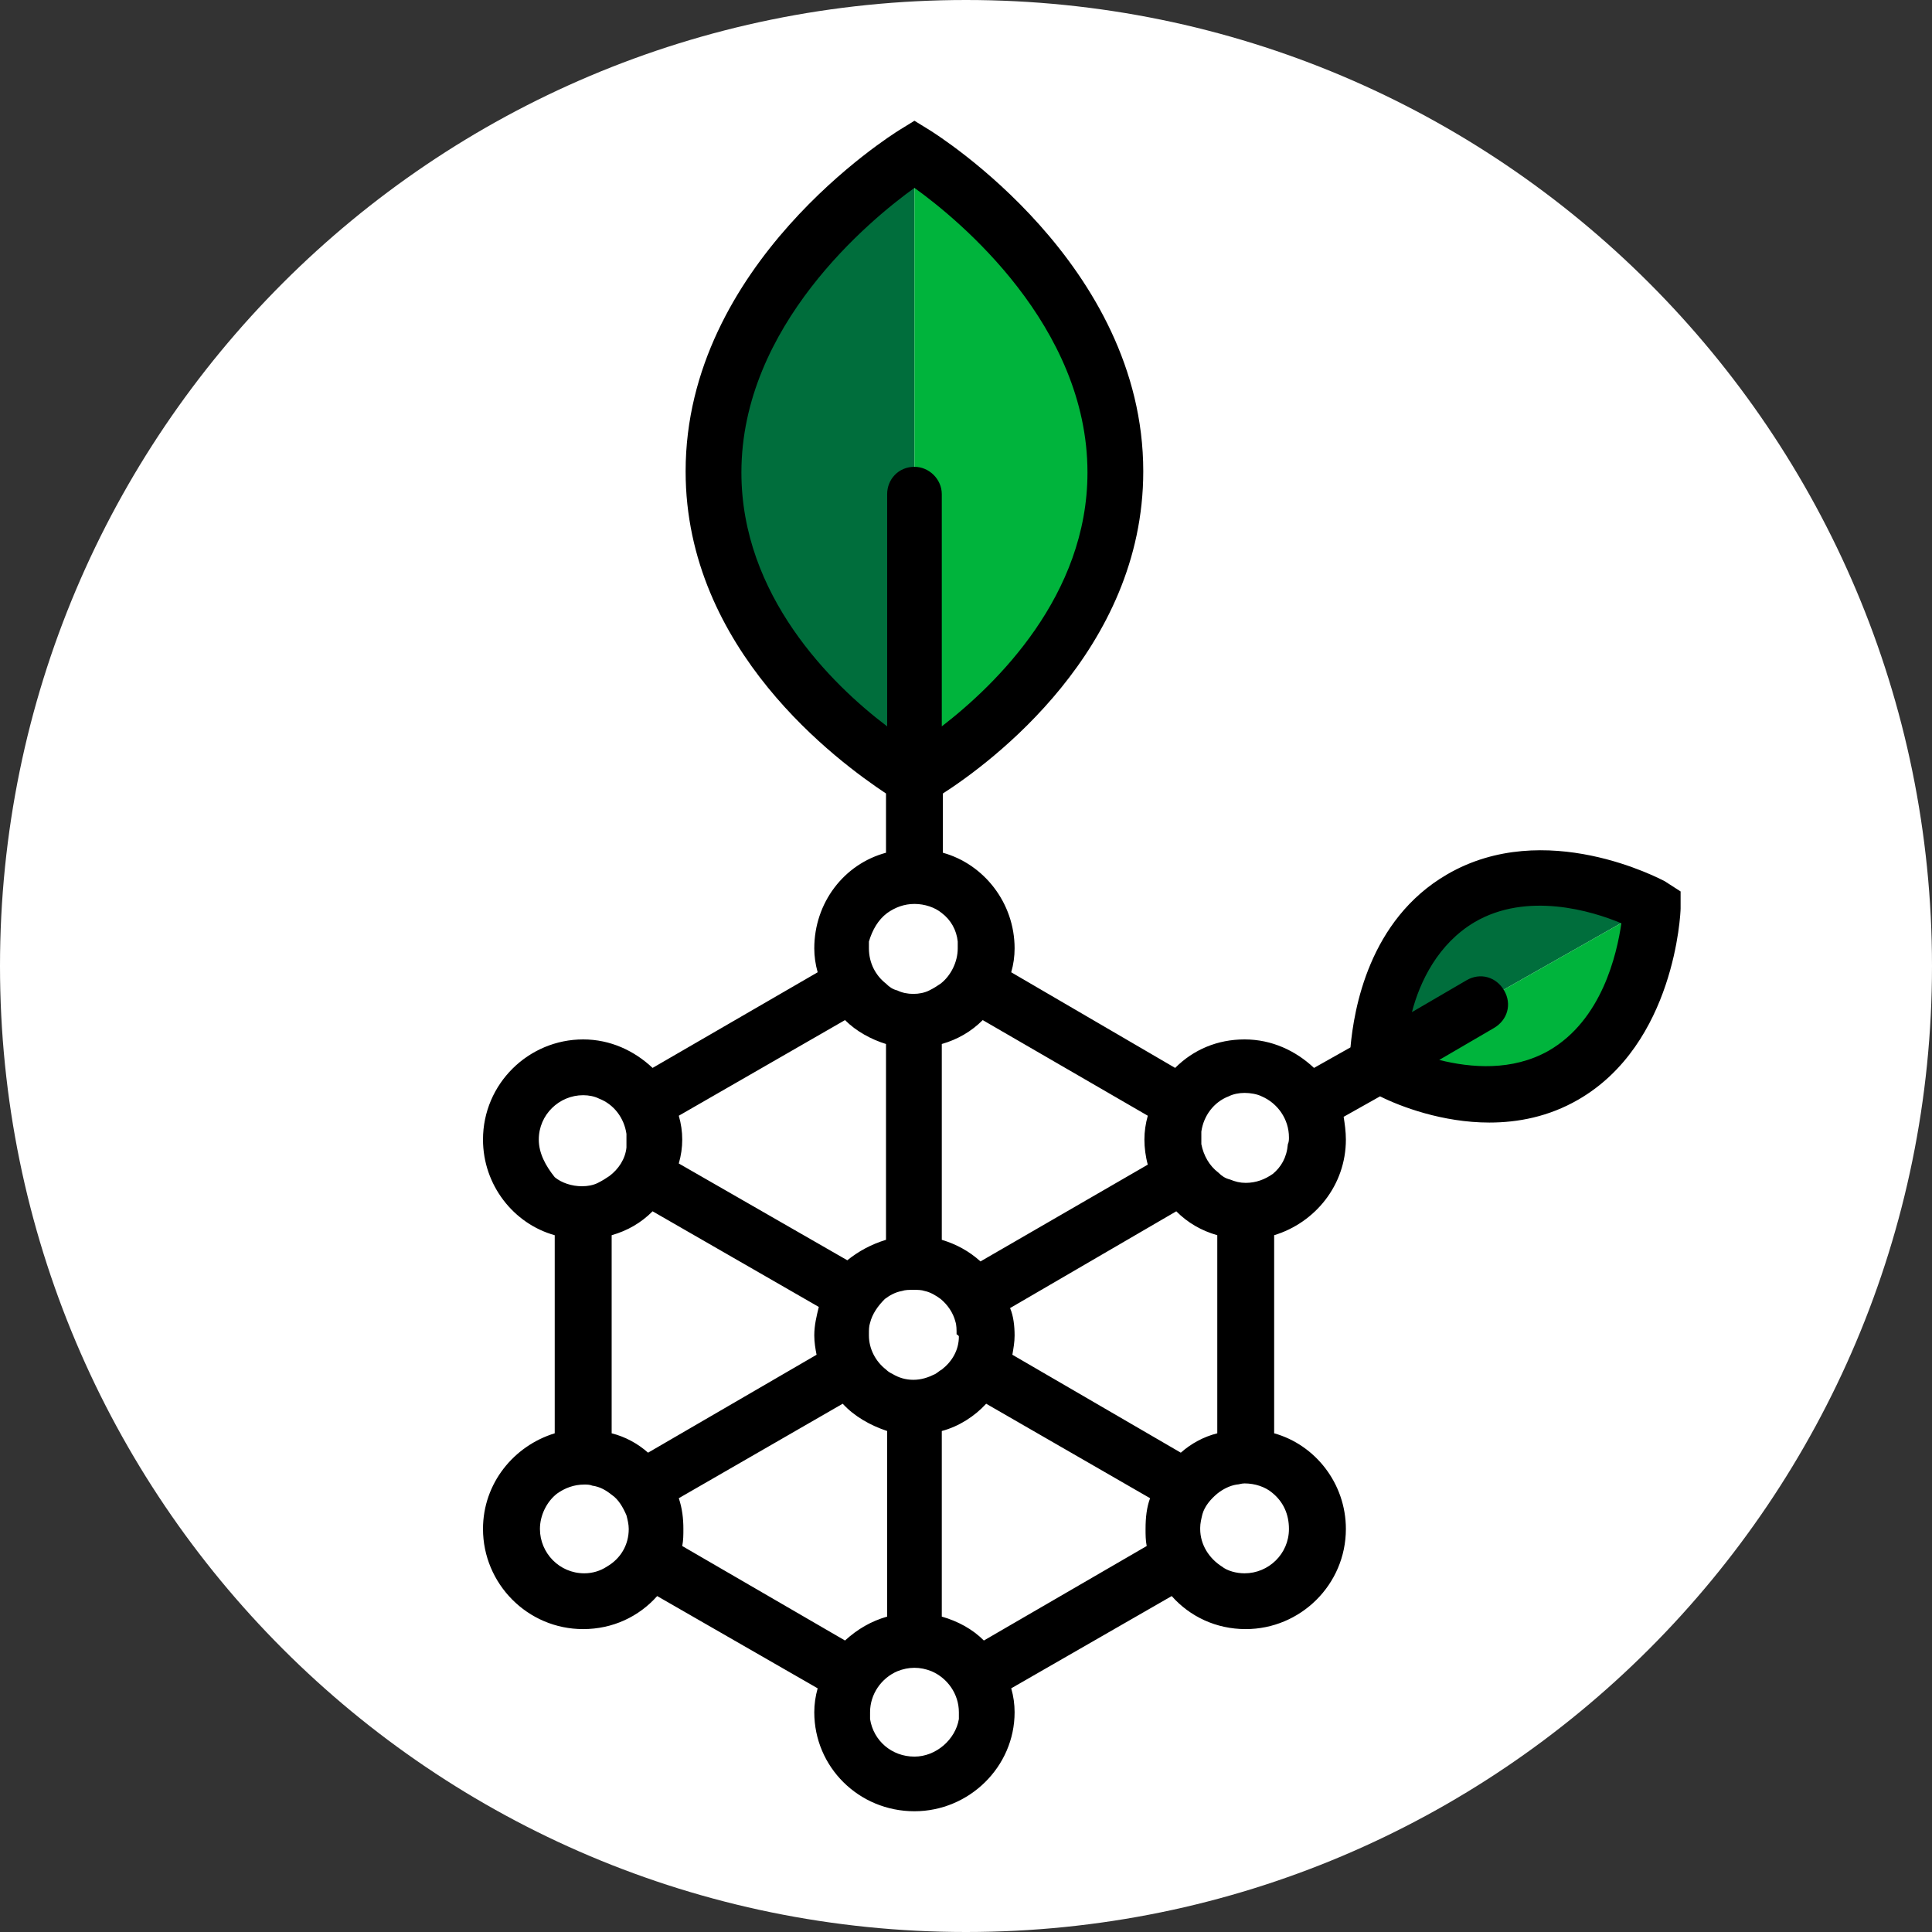 <svg width="32" height="32" viewBox="0 0 32 32" fill="none" xmlns="http://www.w3.org/2000/svg">
<rect x="0" y="0" width="32" height="32" fill="#333333" stroke="none"/>
<path d="M16 32C24.837 32 32 24.837 32 16C32 7.163 24.837 0 16 0C7.163 0 0 7.163 0 16C0 24.837 7.163 32 16 32Z" fill="white"/>
<path d="M15.146 12.804V2.622C15.146 2.622 11.847 4.263 11.847 7.751C11.847 11.239 15.146 12.804 15.146 12.804Z" fill="#006E3C"/>
<path d="M15.146 2.622C15.146 2.622 18.446 4.263 18.446 7.751C18.446 11.239 15.146 12.804 15.146 12.804V2.622Z" fill="#00B43C"/>
<path d="M22.82 17.574L27.345 15.01C27.345 15.01 25.78 13.954 24.234 14.84C22.688 15.727 22.82 17.574 22.82 17.574Z" fill="#006E3C"/>
<path d="M27.345 15.01C27.345 15.01 27.44 16.896 25.894 17.763C24.348 18.649 22.82 17.574 22.82 17.574L27.345 15.01Z" fill="#00B43C"/>
<path d="M27.572 14.595C27.496 14.558 25.592 13.539 23.97 14.482C22.669 15.236 22.424 16.726 22.368 17.348L21.764 17.688C21.463 17.405 21.067 17.216 20.614 17.216C20.162 17.216 19.766 17.386 19.464 17.688L16.749 16.104C16.787 15.972 16.805 15.84 16.805 15.708C16.805 14.954 16.296 14.312 15.617 14.124V13.143C16.409 12.634 18.936 10.768 18.936 7.807C18.936 4.376 15.542 2.245 15.391 2.151L15.146 2L14.901 2.151C14.75 2.245 11.356 4.376 11.356 7.807C11.356 10.768 13.883 12.616 14.675 13.143V14.124C13.977 14.312 13.487 14.954 13.487 15.708C13.487 15.84 13.506 15.972 13.543 16.104L10.809 17.688C10.508 17.405 10.112 17.216 9.659 17.216C8.754 17.216 8 17.951 8 18.875C8 19.63 8.509 20.271 9.188 20.459V23.74C8.509 23.948 8 24.57 8 25.324C8 26.229 8.735 26.983 9.659 26.983C10.149 26.983 10.583 26.776 10.885 26.436L13.543 27.964C13.506 28.096 13.487 28.228 13.487 28.36C13.487 29.265 14.222 30 15.146 30C16.051 30 16.805 29.265 16.805 28.36C16.805 28.228 16.787 28.096 16.749 27.964L19.407 26.436C19.709 26.776 20.143 26.983 20.633 26.983C21.538 26.983 22.292 26.248 22.292 25.324C22.292 24.57 21.783 23.929 21.104 23.74V20.459C21.783 20.252 22.292 19.63 22.292 18.875C22.292 18.743 22.273 18.611 22.255 18.498L22.858 18.159C23.197 18.329 23.895 18.593 24.668 18.593C25.139 18.593 25.648 18.498 26.139 18.215C27.741 17.292 27.836 15.123 27.836 15.048V14.765L27.572 14.595ZM21.085 19.441C20.953 19.535 20.803 19.592 20.633 19.592C20.539 19.592 20.463 19.573 20.369 19.535C20.294 19.517 20.237 19.479 20.18 19.422C20.03 19.309 19.935 19.139 19.898 18.951C19.898 18.913 19.898 18.875 19.898 18.838C19.898 18.8 19.898 18.781 19.898 18.743C19.935 18.48 20.105 18.253 20.35 18.159C20.426 18.121 20.52 18.102 20.614 18.102C20.708 18.102 20.822 18.121 20.897 18.159C21.161 18.272 21.349 18.536 21.349 18.838C21.349 18.875 21.349 18.913 21.331 18.951C21.312 19.177 21.218 19.328 21.085 19.441ZM21.349 25.324C21.349 25.739 21.01 26.059 20.614 26.059C20.482 26.059 20.331 26.021 20.237 25.946C20.03 25.814 19.879 25.588 19.879 25.324V25.305C19.879 25.23 19.898 25.154 19.916 25.079C19.954 24.947 20.049 24.834 20.162 24.739C20.256 24.664 20.369 24.607 20.482 24.589C20.52 24.589 20.558 24.57 20.614 24.57C20.784 24.57 20.953 24.626 21.067 24.721C21.255 24.871 21.349 25.079 21.349 25.324ZM20.162 23.74C19.935 23.797 19.728 23.91 19.558 24.061L16.768 22.439C16.787 22.326 16.805 22.232 16.805 22.119C16.805 21.968 16.787 21.798 16.73 21.666L19.483 20.063C19.671 20.252 19.898 20.384 20.162 20.459V23.74ZM15.146 29.095C14.769 29.095 14.467 28.831 14.411 28.473C14.411 28.435 14.411 28.397 14.411 28.36C14.411 28.058 14.599 27.794 14.863 27.681C14.958 27.643 15.052 27.624 15.146 27.624C15.24 27.624 15.335 27.643 15.429 27.681C15.693 27.794 15.882 28.058 15.882 28.36C15.882 28.397 15.882 28.435 15.882 28.473C15.825 28.812 15.504 29.095 15.146 29.095ZM13.525 22.439L10.734 24.061C10.564 23.91 10.357 23.797 10.131 23.74V20.459C10.395 20.384 10.621 20.252 10.809 20.063L13.562 21.647C13.525 21.798 13.487 21.949 13.487 22.119C13.487 22.232 13.506 22.345 13.525 22.439ZM10.414 25.324C10.414 25.588 10.281 25.814 10.055 25.946C9.942 26.021 9.81 26.059 9.678 26.059C9.263 26.059 8.943 25.72 8.943 25.324C8.943 25.098 9.056 24.871 9.226 24.739C9.358 24.645 9.508 24.589 9.678 24.589C9.716 24.589 9.772 24.589 9.81 24.607C9.942 24.626 10.036 24.683 10.131 24.758C10.244 24.834 10.319 24.966 10.376 25.098C10.395 25.173 10.414 25.248 10.414 25.324C10.414 25.305 10.414 25.305 10.414 25.324ZM8.924 18.875C8.924 18.461 9.263 18.14 9.659 18.14C9.754 18.14 9.848 18.159 9.923 18.197C10.168 18.291 10.338 18.517 10.376 18.781C10.376 18.819 10.376 18.857 10.376 18.894C10.376 18.932 10.376 18.97 10.376 19.007C10.357 19.196 10.244 19.366 10.093 19.479C10.036 19.517 9.98 19.554 9.904 19.592C9.829 19.63 9.735 19.648 9.64 19.648C9.471 19.648 9.301 19.592 9.188 19.498C9.037 19.309 8.924 19.102 8.924 18.875ZM14.694 15.123C14.826 15.029 14.976 14.972 15.146 14.972C15.316 14.972 15.486 15.029 15.599 15.123C15.749 15.236 15.844 15.406 15.863 15.595C15.863 15.632 15.863 15.67 15.863 15.708C15.863 15.934 15.749 16.16 15.58 16.292C15.523 16.33 15.467 16.368 15.391 16.405C15.316 16.443 15.222 16.462 15.127 16.462C15.033 16.462 14.939 16.443 14.863 16.405C14.788 16.387 14.731 16.349 14.675 16.292C14.505 16.16 14.392 15.953 14.392 15.708C14.392 15.67 14.392 15.632 14.392 15.595C14.448 15.406 14.543 15.236 14.694 15.123ZM15.882 22.137C15.882 22.364 15.768 22.552 15.599 22.684C15.561 22.703 15.523 22.741 15.486 22.76C15.372 22.816 15.259 22.854 15.127 22.854C14.995 22.854 14.882 22.816 14.788 22.76C14.75 22.741 14.713 22.722 14.675 22.684C14.505 22.552 14.392 22.345 14.392 22.119V22.1C14.392 22.024 14.392 21.968 14.411 21.911C14.448 21.76 14.543 21.628 14.656 21.515C14.731 21.459 14.826 21.402 14.939 21.383C14.995 21.364 15.052 21.364 15.127 21.364C15.203 21.364 15.259 21.364 15.316 21.383C15.41 21.402 15.504 21.459 15.58 21.515C15.693 21.609 15.787 21.741 15.825 21.892C15.844 21.949 15.844 22.024 15.844 22.1C15.882 22.119 15.882 22.137 15.882 22.137ZM19.011 18.48C18.974 18.611 18.955 18.743 18.955 18.875C18.955 19.007 18.974 19.158 19.011 19.29L16.24 20.893C16.051 20.723 15.844 20.61 15.599 20.535V17.292C15.863 17.216 16.089 17.084 16.277 16.896L19.011 18.48ZM12.28 7.826C12.28 5.394 14.411 3.64 15.146 3.112C15.882 3.64 18.012 5.394 18.012 7.826C18.012 9.863 16.504 11.333 15.599 12.031V8.185C15.599 7.939 15.391 7.732 15.146 7.732C14.882 7.732 14.694 7.939 14.694 8.185V12.031C13.77 11.333 12.28 9.863 12.28 7.826ZM13.996 16.896C14.184 17.084 14.43 17.216 14.675 17.292V20.535C14.43 20.61 14.222 20.723 14.034 20.874L11.243 19.271C11.281 19.139 11.3 19.007 11.3 18.875C11.3 18.743 11.281 18.611 11.243 18.48L13.996 16.896ZM11.3 25.607C11.319 25.512 11.319 25.418 11.319 25.324C11.319 25.154 11.3 24.985 11.243 24.815L13.958 23.25C14.147 23.457 14.411 23.608 14.694 23.702V26.776C14.43 26.851 14.203 26.983 13.996 27.172L11.3 25.607ZM16.296 27.172C16.108 26.983 15.863 26.851 15.599 26.776V23.702C15.882 23.627 16.145 23.457 16.334 23.25L19.049 24.815C18.993 24.966 18.974 25.135 18.974 25.324C18.974 25.418 18.974 25.512 18.993 25.607L16.296 27.172ZM25.648 17.405C25.045 17.744 24.366 17.688 23.838 17.556L24.743 17.028C24.97 16.896 25.045 16.632 24.913 16.405C24.781 16.179 24.517 16.104 24.291 16.236L23.386 16.764C23.518 16.255 23.82 15.632 24.423 15.274C25.29 14.765 26.365 15.085 26.855 15.293C26.78 15.802 26.535 16.896 25.648 17.405Z" fill="black"/>
</svg>
